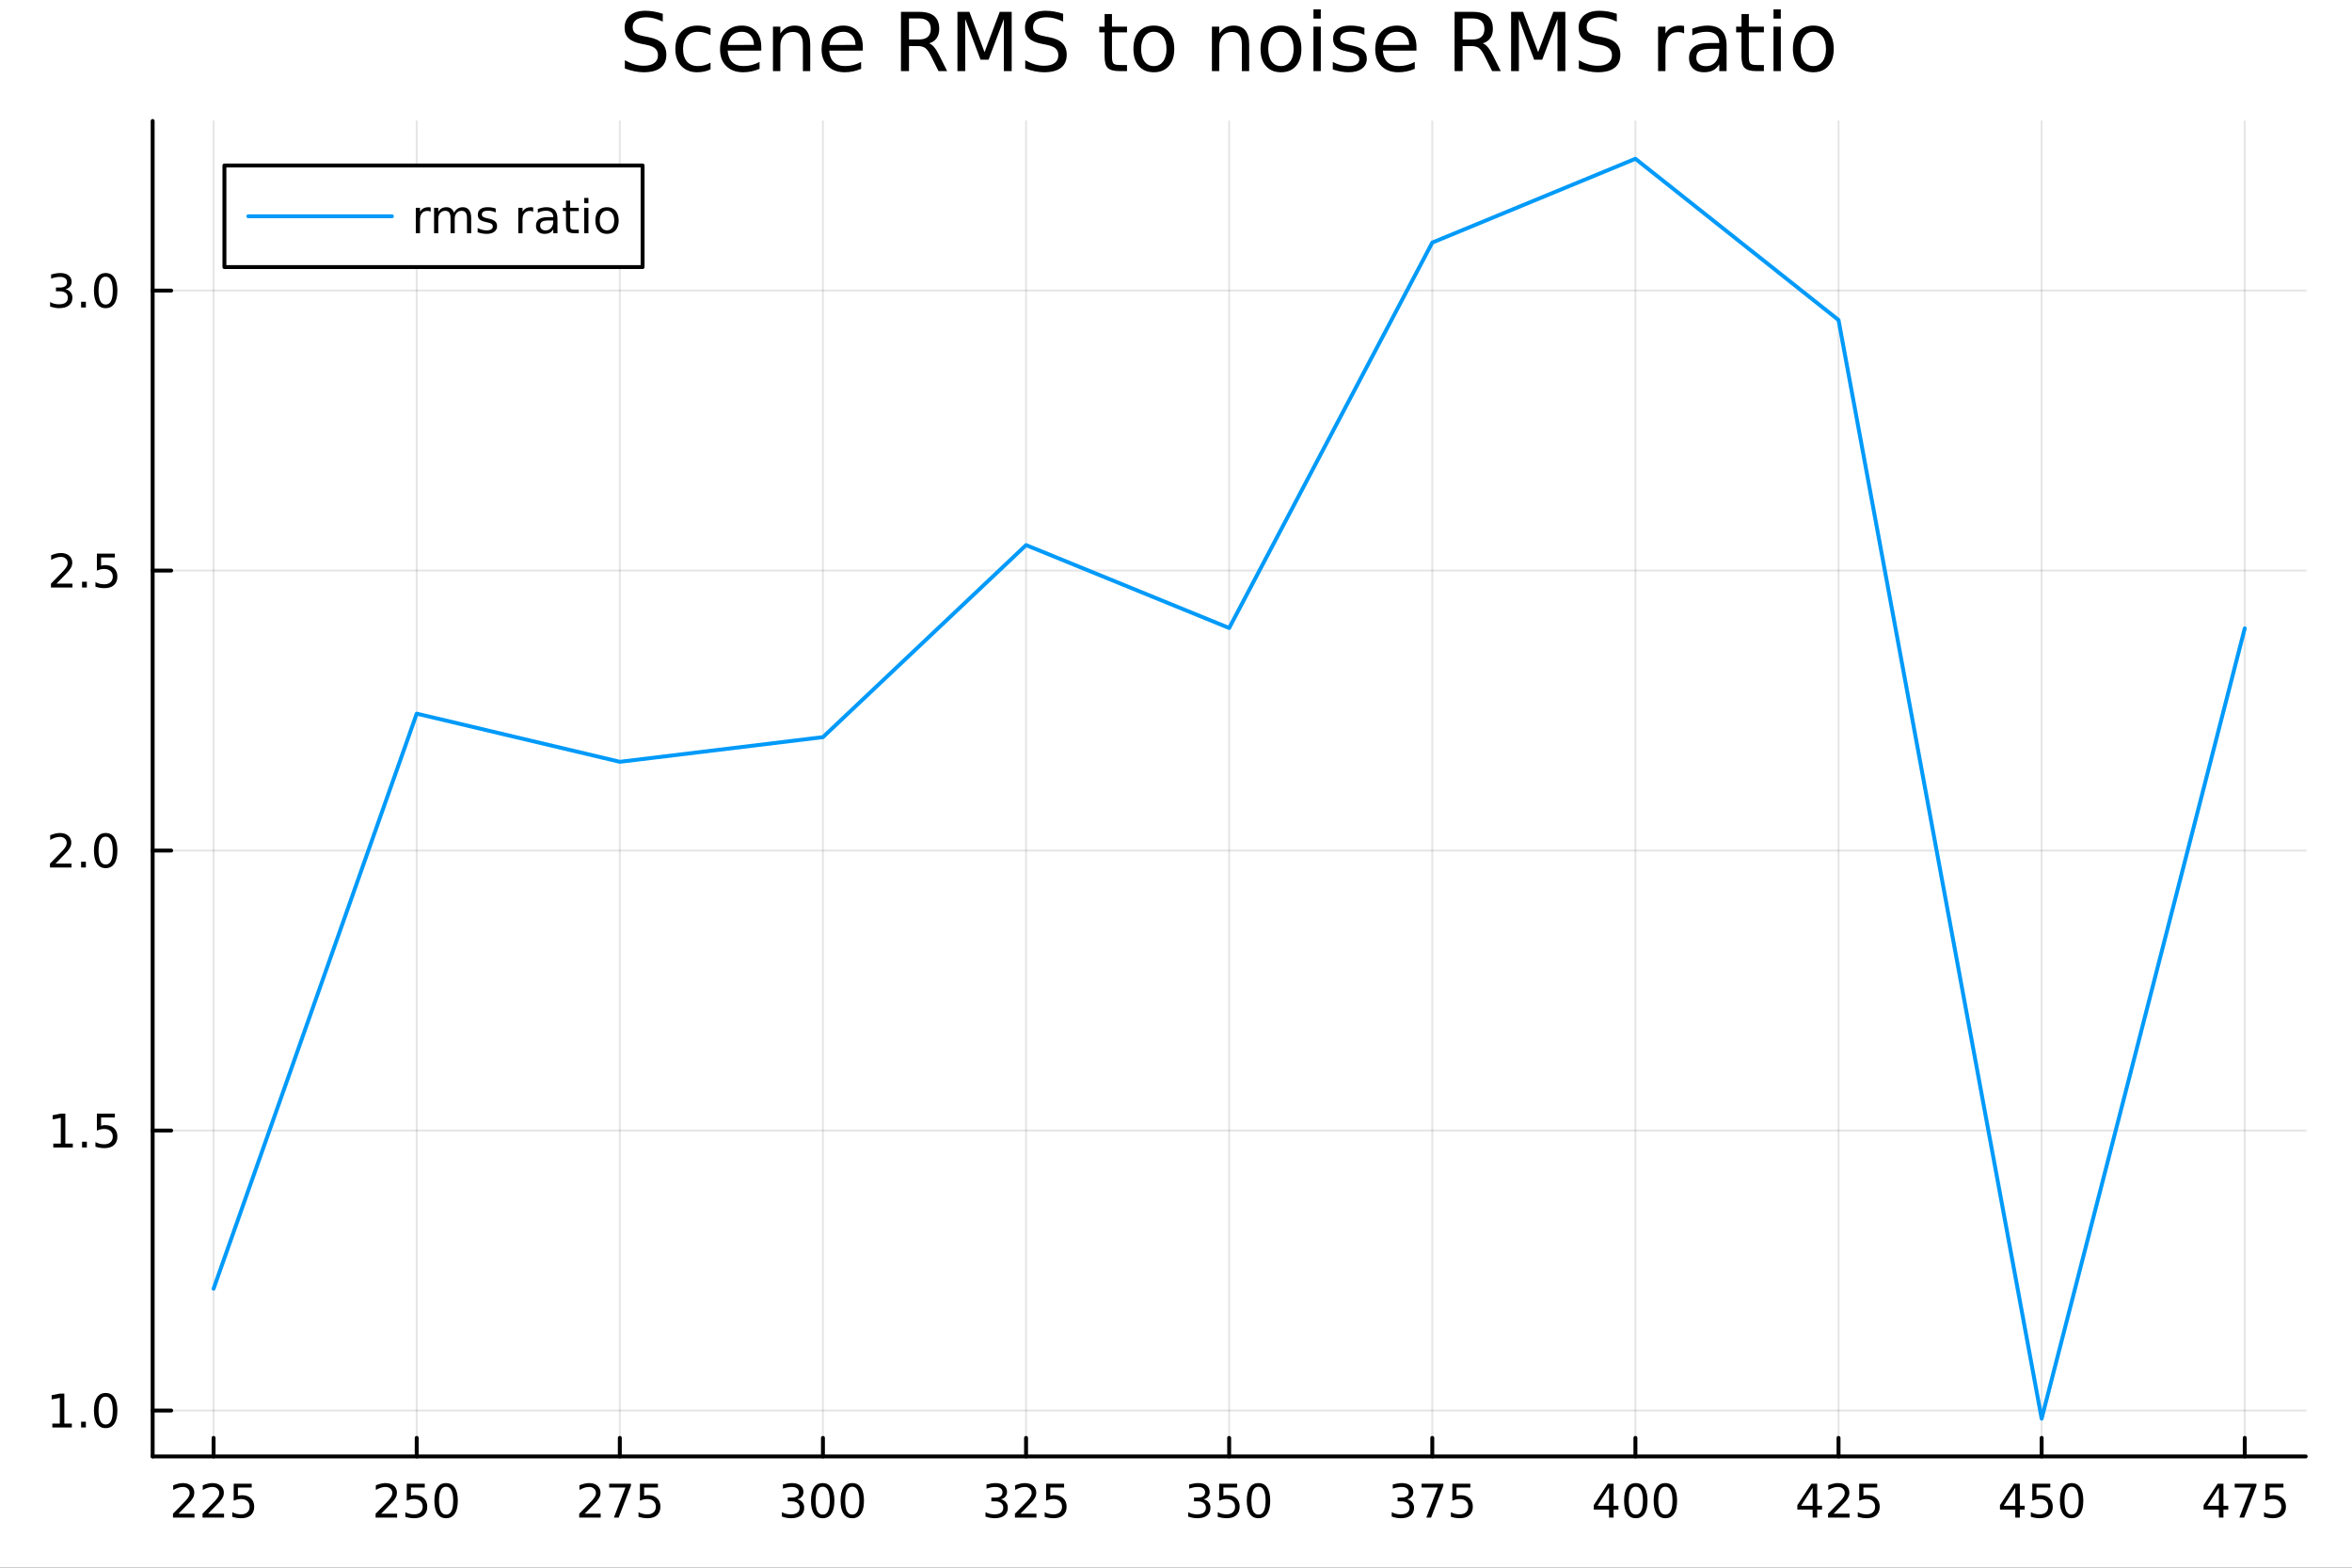 <?xml version="1.0" encoding="utf-8"?>
<svg xmlns="http://www.w3.org/2000/svg" xmlns:xlink="http://www.w3.org/1999/xlink" width="600" height="400" viewBox="0 0 2400 1600">
<rect x="0" y="0" width="2400" height="1600" fill="#333333" stroke="none"/>
<defs>
  <clipPath id="clip530">
    <rect x="0" y="0" width="2400" height="1600"/>
  </clipPath>
</defs>
<path clip-path="url(#clip530)" d="M0 1600 L2400 1600 L2400 0 L0 0  Z" fill="#ffffff" fill-rule="evenodd" fill-opacity="1"/>
<defs>
  <clipPath id="clip531">
    <rect x="480" y="0" width="1681" height="1600"/>
  </clipPath>
</defs>
<path clip-path="url(#clip530)" d="M155.765 1486.45 L2352.76 1486.45 L2352.76 123.472 L155.765 123.472  Z" fill="#ffffff" fill-rule="evenodd" fill-opacity="1"/>
<defs>
  <clipPath id="clip532">
    <rect x="155" y="123" width="2198" height="1364"/>
  </clipPath>
</defs>
<polyline clip-path="url(#clip532)" style="stroke:#000000; stroke-linecap:round; stroke-linejoin:round; stroke-width:2; stroke-opacity:0.1; fill:none" points="217.944,1486.45 217.944,123.472 "/>
<polyline clip-path="url(#clip532)" style="stroke:#000000; stroke-linecap:round; stroke-linejoin:round; stroke-width:2; stroke-opacity:0.1; fill:none" points="425.207,1486.45 425.207,123.472 "/>
<polyline clip-path="url(#clip532)" style="stroke:#000000; stroke-linecap:round; stroke-linejoin:round; stroke-width:2; stroke-opacity:0.1; fill:none" points="632.47,1486.45 632.47,123.472 "/>
<polyline clip-path="url(#clip532)" style="stroke:#000000; stroke-linecap:round; stroke-linejoin:round; stroke-width:2; stroke-opacity:0.1; fill:none" points="839.734,1486.45 839.734,123.472 "/>
<polyline clip-path="url(#clip532)" style="stroke:#000000; stroke-linecap:round; stroke-linejoin:round; stroke-width:2; stroke-opacity:0.1; fill:none" points="1047,1486.45 1047,123.472 "/>
<polyline clip-path="url(#clip532)" style="stroke:#000000; stroke-linecap:round; stroke-linejoin:round; stroke-width:2; stroke-opacity:0.1; fill:none" points="1254.26,1486.45 1254.26,123.472 "/>
<polyline clip-path="url(#clip532)" style="stroke:#000000; stroke-linecap:round; stroke-linejoin:round; stroke-width:2; stroke-opacity:0.1; fill:none" points="1461.52,1486.45 1461.52,123.472 "/>
<polyline clip-path="url(#clip532)" style="stroke:#000000; stroke-linecap:round; stroke-linejoin:round; stroke-width:2; stroke-opacity:0.1; fill:none" points="1668.79,1486.45 1668.79,123.472 "/>
<polyline clip-path="url(#clip532)" style="stroke:#000000; stroke-linecap:round; stroke-linejoin:round; stroke-width:2; stroke-opacity:0.1; fill:none" points="1876.05,1486.45 1876.05,123.472 "/>
<polyline clip-path="url(#clip532)" style="stroke:#000000; stroke-linecap:round; stroke-linejoin:round; stroke-width:2; stroke-opacity:0.1; fill:none" points="2083.31,1486.45 2083.31,123.472 "/>
<polyline clip-path="url(#clip532)" style="stroke:#000000; stroke-linecap:round; stroke-linejoin:round; stroke-width:2; stroke-opacity:0.1; fill:none" points="2290.58,1486.45 2290.58,123.472 "/>
<polyline clip-path="url(#clip530)" style="stroke:#000000; stroke-linecap:round; stroke-linejoin:round; stroke-width:4; stroke-opacity:1; fill:none" points="155.765,1486.45 2352.76,1486.45 "/>
<polyline clip-path="url(#clip530)" style="stroke:#000000; stroke-linecap:round; stroke-linejoin:round; stroke-width:4; stroke-opacity:1; fill:none" points="217.944,1486.45 217.944,1467.55 "/>
<polyline clip-path="url(#clip530)" style="stroke:#000000; stroke-linecap:round; stroke-linejoin:round; stroke-width:4; stroke-opacity:1; fill:none" points="425.207,1486.45 425.207,1467.55 "/>
<polyline clip-path="url(#clip530)" style="stroke:#000000; stroke-linecap:round; stroke-linejoin:round; stroke-width:4; stroke-opacity:1; fill:none" points="632.47,1486.45 632.47,1467.55 "/>
<polyline clip-path="url(#clip530)" style="stroke:#000000; stroke-linecap:round; stroke-linejoin:round; stroke-width:4; stroke-opacity:1; fill:none" points="839.734,1486.45 839.734,1467.55 "/>
<polyline clip-path="url(#clip530)" style="stroke:#000000; stroke-linecap:round; stroke-linejoin:round; stroke-width:4; stroke-opacity:1; fill:none" points="1047,1486.45 1047,1467.55 "/>
<polyline clip-path="url(#clip530)" style="stroke:#000000; stroke-linecap:round; stroke-linejoin:round; stroke-width:4; stroke-opacity:1; fill:none" points="1254.26,1486.45 1254.26,1467.55 "/>
<polyline clip-path="url(#clip530)" style="stroke:#000000; stroke-linecap:round; stroke-linejoin:round; stroke-width:4; stroke-opacity:1; fill:none" points="1461.52,1486.45 1461.52,1467.55 "/>
<polyline clip-path="url(#clip530)" style="stroke:#000000; stroke-linecap:round; stroke-linejoin:round; stroke-width:4; stroke-opacity:1; fill:none" points="1668.79,1486.45 1668.79,1467.55 "/>
<polyline clip-path="url(#clip530)" style="stroke:#000000; stroke-linecap:round; stroke-linejoin:round; stroke-width:4; stroke-opacity:1; fill:none" points="1876.05,1486.45 1876.05,1467.55 "/>
<polyline clip-path="url(#clip530)" style="stroke:#000000; stroke-linecap:round; stroke-linejoin:round; stroke-width:4; stroke-opacity:1; fill:none" points="2083.31,1486.45 2083.31,1467.55 "/>
<polyline clip-path="url(#clip530)" style="stroke:#000000; stroke-linecap:round; stroke-linejoin:round; stroke-width:4; stroke-opacity:1; fill:none" points="2290.58,1486.45 2290.58,1467.55 "/>
<path clip-path="url(#clip530)" d="M182.134 1544.91 L198.453 1544.91 L198.453 1548.85 L176.509 1548.85 L176.509 1544.91 Q179.171 1542.16 183.754 1537.53 Q188.361 1532.88 189.541 1531.53 Q191.787 1529.01 192.666 1527.27 Q193.569 1525.51 193.569 1523.82 Q193.569 1521.07 191.625 1519.33 Q189.703 1517.6 186.601 1517.6 Q184.402 1517.6 181.949 1518.36 Q179.518 1519.13 176.74 1520.68 L176.74 1515.95 Q179.564 1514.82 182.018 1514.24 Q184.472 1513.66 186.509 1513.66 Q191.879 1513.66 195.074 1516.35 Q198.268 1519.03 198.268 1523.52 Q198.268 1525.65 197.458 1527.57 Q196.671 1529.47 194.564 1532.07 Q193.986 1532.74 190.884 1535.95 Q187.782 1539.15 182.134 1544.91 Z" fill="#000000" fill-rule="nonzero" fill-opacity="1" /><path clip-path="url(#clip530)" d="M212.296 1544.91 L228.615 1544.91 L228.615 1548.85 L206.671 1548.85 L206.671 1544.91 Q209.333 1542.16 213.916 1537.53 Q218.523 1532.88 219.703 1531.53 Q221.949 1529.01 222.828 1527.27 Q223.731 1525.51 223.731 1523.82 Q223.731 1521.07 221.786 1519.33 Q219.865 1517.6 216.763 1517.6 Q214.564 1517.6 212.111 1518.36 Q209.68 1519.13 206.902 1520.68 L206.902 1515.95 Q209.726 1514.82 212.18 1514.24 Q214.634 1513.66 216.671 1513.66 Q222.041 1513.66 225.236 1516.35 Q228.43 1519.03 228.43 1523.52 Q228.43 1525.65 227.62 1527.57 Q226.833 1529.47 224.726 1532.07 Q224.148 1532.74 221.046 1535.95 Q217.944 1539.15 212.296 1544.91 Z" fill="#000000" fill-rule="nonzero" fill-opacity="1" /><path clip-path="url(#clip530)" d="M238.476 1514.29 L256.833 1514.29 L256.833 1518.22 L242.759 1518.22 L242.759 1526.7 Q243.777 1526.35 244.796 1526.19 Q245.814 1526 246.833 1526 Q252.62 1526 255.999 1529.17 Q259.379 1532.34 259.379 1537.76 Q259.379 1543.34 255.907 1546.44 Q252.434 1549.52 246.115 1549.52 Q243.939 1549.52 241.671 1549.15 Q239.425 1548.78 237.018 1548.04 L237.018 1543.34 Q239.101 1544.47 241.323 1545.03 Q243.546 1545.58 246.022 1545.58 Q250.027 1545.58 252.365 1543.48 Q254.703 1541.37 254.703 1537.76 Q254.703 1534.15 252.365 1532.04 Q250.027 1529.94 246.022 1529.94 Q244.147 1529.94 242.272 1530.35 Q240.421 1530.77 238.476 1531.65 L238.476 1514.29 Z" fill="#000000" fill-rule="nonzero" fill-opacity="1" /><path clip-path="url(#clip530)" d="M388.9 1544.91 L405.219 1544.91 L405.219 1548.85 L383.275 1548.85 L383.275 1544.91 Q385.937 1542.16 390.52 1537.53 Q395.126 1532.88 396.307 1531.53 Q398.552 1529.01 399.432 1527.27 Q400.335 1525.51 400.335 1523.82 Q400.335 1521.07 398.39 1519.33 Q396.469 1517.6 393.367 1517.6 Q391.168 1517.6 388.714 1518.36 Q386.284 1519.13 383.506 1520.68 L383.506 1515.95 Q386.33 1514.82 388.784 1514.24 Q391.237 1513.66 393.274 1513.66 Q398.645 1513.66 401.839 1516.35 Q405.034 1519.03 405.034 1523.52 Q405.034 1525.65 404.224 1527.57 Q403.436 1529.47 401.33 1532.07 Q400.751 1532.74 397.649 1535.95 Q394.548 1539.15 388.9 1544.91 Z" fill="#000000" fill-rule="nonzero" fill-opacity="1" /><path clip-path="url(#clip530)" d="M415.08 1514.29 L433.436 1514.29 L433.436 1518.22 L419.362 1518.22 L419.362 1526.7 Q420.381 1526.35 421.399 1526.19 Q422.418 1526 423.436 1526 Q429.223 1526 432.603 1529.17 Q435.983 1532.34 435.983 1537.76 Q435.983 1543.34 432.51 1546.44 Q429.038 1549.52 422.719 1549.52 Q420.543 1549.52 418.274 1549.15 Q416.029 1548.78 413.622 1548.04 L413.622 1543.34 Q415.705 1544.47 417.927 1545.03 Q420.149 1545.58 422.626 1545.58 Q426.631 1545.58 428.969 1543.48 Q431.307 1541.37 431.307 1537.76 Q431.307 1534.15 428.969 1532.04 Q426.631 1529.94 422.626 1529.94 Q420.751 1529.94 418.876 1530.35 Q417.024 1530.77 415.08 1531.65 L415.08 1514.29 Z" fill="#000000" fill-rule="nonzero" fill-opacity="1" /><path clip-path="url(#clip530)" d="M455.195 1517.37 Q451.584 1517.37 449.756 1520.93 Q447.95 1524.47 447.95 1531.6 Q447.95 1538.71 449.756 1542.27 Q451.584 1545.82 455.195 1545.82 Q458.83 1545.82 460.635 1542.27 Q462.464 1538.71 462.464 1531.6 Q462.464 1524.47 460.635 1520.93 Q458.83 1517.37 455.195 1517.37 M455.195 1513.66 Q461.006 1513.66 464.061 1518.27 Q467.14 1522.85 467.14 1531.6 Q467.14 1540.33 464.061 1544.94 Q461.006 1549.52 455.195 1549.52 Q449.385 1549.52 446.307 1544.94 Q443.251 1540.33 443.251 1531.6 Q443.251 1522.85 446.307 1518.27 Q449.385 1513.66 455.195 1513.66 Z" fill="#000000" fill-rule="nonzero" fill-opacity="1" /><path clip-path="url(#clip530)" d="M596.661 1544.91 L612.98 1544.91 L612.98 1548.85 L591.036 1548.85 L591.036 1544.91 Q593.698 1542.16 598.281 1537.53 Q602.887 1532.88 604.068 1531.53 Q606.313 1529.01 607.193 1527.27 Q608.096 1525.51 608.096 1523.82 Q608.096 1521.07 606.151 1519.33 Q604.23 1517.6 601.128 1517.6 Q598.929 1517.6 596.475 1518.36 Q594.045 1519.13 591.267 1520.68 L591.267 1515.95 Q594.091 1514.82 596.545 1514.24 Q598.998 1513.66 601.035 1513.66 Q606.406 1513.66 609.6 1516.35 Q612.795 1519.03 612.795 1523.52 Q612.795 1525.65 611.984 1527.57 Q611.197 1529.47 609.091 1532.07 Q608.512 1532.74 605.41 1535.95 Q602.309 1539.15 596.661 1544.91 Z" fill="#000000" fill-rule="nonzero" fill-opacity="1" /><path clip-path="url(#clip530)" d="M621.614 1514.29 L643.836 1514.29 L643.836 1516.28 L631.29 1548.85 L626.406 1548.85 L638.211 1518.22 L621.614 1518.22 L621.614 1514.29 Z" fill="#000000" fill-rule="nonzero" fill-opacity="1" /><path clip-path="url(#clip530)" d="M653.003 1514.29 L671.359 1514.29 L671.359 1518.22 L657.285 1518.22 L657.285 1526.7 Q658.304 1526.35 659.322 1526.19 Q660.341 1526 661.359 1526 Q667.146 1526 670.526 1529.17 Q673.905 1532.34 673.905 1537.76 Q673.905 1543.34 670.433 1546.44 Q666.961 1549.52 660.642 1549.52 Q658.466 1549.52 656.197 1549.15 Q653.952 1548.78 651.544 1548.04 L651.544 1543.34 Q653.628 1544.47 655.85 1545.03 Q658.072 1545.58 660.549 1545.58 Q664.554 1545.58 666.892 1543.48 Q669.23 1541.37 669.23 1537.76 Q669.23 1534.15 666.892 1532.04 Q664.554 1529.94 660.549 1529.94 Q658.674 1529.94 656.799 1530.35 Q654.947 1530.77 653.003 1531.65 L653.003 1514.29 Z" fill="#000000" fill-rule="nonzero" fill-opacity="1" /><path clip-path="url(#clip530)" d="M813.496 1530.21 Q816.852 1530.93 818.727 1533.2 Q820.625 1535.47 820.625 1538.8 Q820.625 1543.92 817.107 1546.72 Q813.588 1549.52 807.107 1549.52 Q804.931 1549.52 802.616 1549.08 Q800.324 1548.66 797.871 1547.81 L797.871 1543.29 Q799.815 1544.43 802.13 1545.01 Q804.445 1545.58 806.968 1545.58 Q811.366 1545.58 813.658 1543.85 Q815.972 1542.11 815.972 1538.8 Q815.972 1535.75 813.82 1534.03 Q811.69 1532.3 807.871 1532.3 L803.843 1532.3 L803.843 1528.45 L808.056 1528.45 Q811.505 1528.45 813.333 1527.09 Q815.162 1525.7 815.162 1523.11 Q815.162 1520.45 813.264 1519.03 Q811.389 1517.6 807.871 1517.6 Q805.949 1517.6 803.75 1518.01 Q801.551 1518.43 798.912 1519.31 L798.912 1515.14 Q801.574 1514.4 803.889 1514.03 Q806.227 1513.66 808.287 1513.66 Q813.611 1513.66 816.713 1516.09 Q819.815 1518.5 819.815 1522.62 Q819.815 1525.49 818.171 1527.48 Q816.528 1529.45 813.496 1530.21 Z" fill="#000000" fill-rule="nonzero" fill-opacity="1" /><path clip-path="url(#clip530)" d="M839.491 1517.37 Q835.88 1517.37 834.051 1520.93 Q832.245 1524.47 832.245 1531.6 Q832.245 1538.71 834.051 1542.27 Q835.88 1545.82 839.491 1545.82 Q843.125 1545.82 844.931 1542.27 Q846.759 1538.71 846.759 1531.6 Q846.759 1524.47 844.931 1520.93 Q843.125 1517.37 839.491 1517.37 M839.491 1513.66 Q845.301 1513.66 848.356 1518.27 Q851.435 1522.85 851.435 1531.6 Q851.435 1540.33 848.356 1544.94 Q845.301 1549.52 839.491 1549.52 Q833.681 1549.52 830.602 1544.94 Q827.546 1540.33 827.546 1531.6 Q827.546 1522.85 830.602 1518.27 Q833.681 1513.66 839.491 1513.66 Z" fill="#000000" fill-rule="nonzero" fill-opacity="1" /><path clip-path="url(#clip530)" d="M869.653 1517.37 Q866.042 1517.37 864.213 1520.93 Q862.407 1524.47 862.407 1531.6 Q862.407 1538.71 864.213 1542.27 Q866.042 1545.82 869.653 1545.82 Q873.287 1545.82 875.092 1542.27 Q876.921 1538.71 876.921 1531.6 Q876.921 1524.47 875.092 1520.93 Q873.287 1517.37 869.653 1517.37 M869.653 1513.66 Q875.463 1513.66 878.518 1518.27 Q881.597 1522.85 881.597 1531.6 Q881.597 1540.33 878.518 1544.94 Q875.463 1549.52 869.653 1549.52 Q863.842 1549.52 860.764 1544.94 Q857.708 1540.33 857.708 1531.6 Q857.708 1522.85 860.764 1518.27 Q863.842 1513.66 869.653 1513.66 Z" fill="#000000" fill-rule="nonzero" fill-opacity="1" /><path clip-path="url(#clip530)" d="M1021.26 1530.21 Q1024.61 1530.93 1026.49 1533.2 Q1028.39 1535.47 1028.39 1538.8 Q1028.39 1543.92 1024.87 1546.72 Q1021.35 1549.52 1014.87 1549.52 Q1012.69 1549.52 1010.38 1549.08 Q1008.09 1548.66 1005.63 1547.81 L1005.63 1543.29 Q1007.58 1544.43 1009.89 1545.01 Q1012.21 1545.58 1014.73 1545.58 Q1019.13 1545.58 1021.42 1543.85 Q1023.73 1542.11 1023.73 1538.8 Q1023.73 1535.75 1021.58 1534.03 Q1019.45 1532.3 1015.63 1532.3 L1011.6 1532.3 L1011.6 1528.45 L1015.82 1528.45 Q1019.27 1528.45 1021.09 1527.09 Q1022.92 1525.7 1022.92 1523.11 Q1022.92 1520.45 1021.03 1519.03 Q1019.15 1517.6 1015.63 1517.6 Q1013.71 1517.6 1011.51 1518.01 Q1009.31 1518.43 1006.67 1519.31 L1006.67 1515.14 Q1009.34 1514.4 1011.65 1514.03 Q1013.99 1513.66 1016.05 1513.66 Q1021.37 1513.66 1024.47 1516.09 Q1027.58 1518.5 1027.58 1522.62 Q1027.58 1525.49 1025.93 1527.48 Q1024.29 1529.45 1021.26 1530.21 Z" fill="#000000" fill-rule="nonzero" fill-opacity="1" /><path clip-path="url(#clip530)" d="M1041.28 1544.91 L1057.6 1544.91 L1057.6 1548.85 L1035.65 1548.85 L1035.65 1544.91 Q1038.32 1542.16 1042.9 1537.53 Q1047.51 1532.88 1048.69 1531.53 Q1050.93 1529.01 1051.81 1527.27 Q1052.71 1525.51 1052.71 1523.82 Q1052.71 1521.07 1050.77 1519.33 Q1048.85 1517.6 1045.75 1517.6 Q1043.55 1517.6 1041.09 1518.36 Q1038.66 1519.13 1035.89 1520.68 L1035.89 1515.95 Q1038.71 1514.82 1041.16 1514.24 Q1043.62 1513.66 1045.65 1513.66 Q1051.02 1513.66 1054.22 1516.35 Q1057.41 1519.03 1057.41 1523.52 Q1057.41 1525.65 1056.6 1527.57 Q1055.82 1529.47 1053.71 1532.07 Q1053.13 1532.74 1050.03 1535.95 Q1046.93 1539.15 1041.28 1544.91 Z" fill="#000000" fill-rule="nonzero" fill-opacity="1" /><path clip-path="url(#clip530)" d="M1067.46 1514.29 L1085.82 1514.29 L1085.82 1518.22 L1071.74 1518.22 L1071.74 1526.7 Q1072.76 1526.35 1073.78 1526.19 Q1074.8 1526 1075.82 1526 Q1081.6 1526 1084.98 1529.17 Q1088.36 1532.34 1088.36 1537.76 Q1088.36 1543.34 1084.89 1546.44 Q1081.42 1549.52 1075.1 1549.52 Q1072.92 1549.52 1070.65 1549.15 Q1068.41 1548.78 1066 1548.04 L1066 1543.34 Q1068.08 1544.47 1070.31 1545.03 Q1072.53 1545.58 1075.01 1545.58 Q1079.01 1545.58 1081.35 1543.48 Q1083.69 1541.37 1083.69 1537.76 Q1083.69 1534.15 1081.35 1532.04 Q1079.01 1529.94 1075.01 1529.94 Q1073.13 1529.94 1071.26 1530.35 Q1069.4 1530.77 1067.46 1531.65 L1067.46 1514.29 Z" fill="#000000" fill-rule="nonzero" fill-opacity="1" /><path clip-path="url(#clip530)" d="M1228.02 1530.21 Q1231.38 1530.93 1233.25 1533.2 Q1235.15 1535.47 1235.15 1538.8 Q1235.15 1543.92 1231.63 1546.72 Q1228.11 1549.52 1221.63 1549.52 Q1219.46 1549.52 1217.14 1549.08 Q1214.85 1548.66 1212.4 1547.81 L1212.4 1543.29 Q1214.34 1544.43 1216.66 1545.01 Q1218.97 1545.58 1221.49 1545.58 Q1225.89 1545.58 1228.18 1543.85 Q1230.5 1542.11 1230.5 1538.8 Q1230.5 1535.75 1228.35 1534.03 Q1226.22 1532.3 1222.4 1532.3 L1218.37 1532.3 L1218.37 1528.45 L1222.58 1528.45 Q1226.03 1528.45 1227.86 1527.09 Q1229.69 1525.7 1229.69 1523.11 Q1229.69 1520.45 1227.79 1519.03 Q1225.92 1517.6 1222.4 1517.6 Q1220.48 1517.6 1218.28 1518.01 Q1216.08 1518.43 1213.44 1519.31 L1213.44 1515.14 Q1216.1 1514.4 1218.42 1514.03 Q1220.75 1513.66 1222.81 1513.66 Q1228.14 1513.66 1231.24 1516.09 Q1234.34 1518.5 1234.34 1522.62 Q1234.34 1525.49 1232.7 1527.48 Q1231.05 1529.45 1228.02 1530.21 Z" fill="#000000" fill-rule="nonzero" fill-opacity="1" /><path clip-path="url(#clip530)" d="M1244.06 1514.29 L1262.42 1514.29 L1262.42 1518.22 L1248.35 1518.22 L1248.35 1526.7 Q1249.36 1526.35 1250.38 1526.19 Q1251.4 1526 1252.42 1526 Q1258.21 1526 1261.59 1529.17 Q1264.97 1532.34 1264.97 1537.76 Q1264.97 1543.34 1261.49 1546.44 Q1258.02 1549.52 1251.7 1549.52 Q1249.53 1549.52 1247.26 1549.15 Q1245.01 1548.78 1242.61 1548.04 L1242.61 1543.34 Q1244.69 1544.47 1246.91 1545.03 Q1249.13 1545.58 1251.61 1545.58 Q1255.61 1545.58 1257.95 1543.48 Q1260.29 1541.37 1260.29 1537.76 Q1260.29 1534.15 1257.95 1532.04 Q1255.61 1529.94 1251.61 1529.94 Q1249.73 1529.94 1247.86 1530.35 Q1246.01 1530.77 1244.06 1531.65 L1244.06 1514.29 Z" fill="#000000" fill-rule="nonzero" fill-opacity="1" /><path clip-path="url(#clip530)" d="M1284.18 1517.37 Q1280.57 1517.37 1278.74 1520.93 Q1276.93 1524.47 1276.93 1531.6 Q1276.93 1538.71 1278.74 1542.27 Q1280.57 1545.82 1284.18 1545.82 Q1287.81 1545.82 1289.62 1542.27 Q1291.45 1538.71 1291.45 1531.6 Q1291.45 1524.47 1289.62 1520.93 Q1287.81 1517.37 1284.18 1517.37 M1284.18 1513.66 Q1289.99 1513.66 1293.04 1518.27 Q1296.12 1522.85 1296.12 1531.6 Q1296.12 1540.33 1293.04 1544.94 Q1289.99 1549.52 1284.18 1549.52 Q1278.37 1549.52 1275.29 1544.94 Q1272.23 1540.33 1272.23 1531.6 Q1272.23 1522.85 1275.29 1518.27 Q1278.37 1513.66 1284.18 1513.66 Z" fill="#000000" fill-rule="nonzero" fill-opacity="1" /><path clip-path="url(#clip530)" d="M1435.78 1530.21 Q1439.14 1530.93 1441.01 1533.2 Q1442.91 1535.47 1442.91 1538.8 Q1442.91 1543.92 1439.39 1546.72 Q1435.88 1549.52 1429.39 1549.52 Q1427.22 1549.52 1424.9 1549.08 Q1422.61 1548.66 1420.16 1547.81 L1420.16 1543.29 Q1422.1 1544.43 1424.42 1545.01 Q1426.73 1545.58 1429.26 1545.58 Q1433.65 1545.58 1435.95 1543.85 Q1438.26 1542.11 1438.26 1538.8 Q1438.26 1535.75 1436.11 1534.03 Q1433.98 1532.3 1430.16 1532.3 L1426.13 1532.3 L1426.13 1528.45 L1430.34 1528.45 Q1433.79 1528.45 1435.62 1527.09 Q1437.45 1525.7 1437.45 1523.11 Q1437.45 1520.45 1435.55 1519.03 Q1433.68 1517.6 1430.16 1517.6 Q1428.24 1517.6 1426.04 1518.01 Q1423.84 1518.43 1421.2 1519.31 L1421.2 1515.14 Q1423.86 1514.4 1426.18 1514.03 Q1428.51 1513.66 1430.57 1513.66 Q1435.9 1513.66 1439 1516.09 Q1442.1 1518.5 1442.1 1522.62 Q1442.1 1525.49 1440.46 1527.48 Q1438.82 1529.45 1435.78 1530.21 Z" fill="#000000" fill-rule="nonzero" fill-opacity="1" /><path clip-path="url(#clip530)" d="M1450.6 1514.29 L1472.82 1514.29 L1472.82 1516.28 L1460.27 1548.85 L1455.39 1548.85 L1467.19 1518.22 L1450.6 1518.22 L1450.6 1514.29 Z" fill="#000000" fill-rule="nonzero" fill-opacity="1" /><path clip-path="url(#clip530)" d="M1481.99 1514.29 L1500.34 1514.29 L1500.34 1518.22 L1486.27 1518.22 L1486.27 1526.7 Q1487.29 1526.35 1488.31 1526.19 Q1489.32 1526 1490.34 1526 Q1496.13 1526 1499.51 1529.17 Q1502.89 1532.34 1502.89 1537.76 Q1502.89 1543.34 1499.42 1546.44 Q1495.94 1549.52 1489.63 1549.52 Q1487.45 1549.52 1485.18 1549.15 Q1482.94 1548.78 1480.53 1548.04 L1480.53 1543.34 Q1482.61 1544.47 1484.83 1545.03 Q1487.06 1545.58 1489.53 1545.58 Q1493.54 1545.58 1495.88 1543.48 Q1498.21 1541.37 1498.21 1537.76 Q1498.21 1534.15 1495.88 1532.04 Q1493.54 1529.94 1489.53 1529.94 Q1487.66 1529.94 1485.78 1530.35 Q1483.93 1530.77 1481.99 1531.65 L1481.99 1514.29 Z" fill="#000000" fill-rule="nonzero" fill-opacity="1" /><path clip-path="url(#clip530)" d="M1641.88 1518.36 L1630.07 1536.81 L1641.88 1536.81 L1641.88 1518.36 M1640.65 1514.29 L1646.53 1514.29 L1646.53 1536.81 L1651.46 1536.81 L1651.46 1540.7 L1646.53 1540.7 L1646.53 1548.85 L1641.88 1548.85 L1641.88 1540.7 L1626.28 1540.7 L1626.28 1536.19 L1640.65 1514.29 Z" fill="#000000" fill-rule="nonzero" fill-opacity="1" /><path clip-path="url(#clip530)" d="M1669.19 1517.37 Q1665.58 1517.37 1663.75 1520.93 Q1661.95 1524.47 1661.95 1531.6 Q1661.95 1538.71 1663.75 1542.27 Q1665.58 1545.82 1669.19 1545.82 Q1672.83 1545.82 1674.63 1542.27 Q1676.46 1538.71 1676.46 1531.6 Q1676.46 1524.47 1674.63 1520.93 Q1672.83 1517.37 1669.19 1517.37 M1669.19 1513.66 Q1675 1513.66 1678.06 1518.27 Q1681.14 1522.85 1681.14 1531.6 Q1681.14 1540.33 1678.06 1544.94 Q1675 1549.52 1669.19 1549.52 Q1663.38 1549.52 1660.3 1544.94 Q1657.25 1540.33 1657.25 1531.6 Q1657.25 1522.85 1660.3 1518.27 Q1663.38 1513.66 1669.19 1513.66 Z" fill="#000000" fill-rule="nonzero" fill-opacity="1" /><path clip-path="url(#clip530)" d="M1699.35 1517.37 Q1695.74 1517.37 1693.91 1520.93 Q1692.11 1524.47 1692.11 1531.6 Q1692.11 1538.71 1693.91 1542.27 Q1695.74 1545.82 1699.35 1545.82 Q1702.99 1545.82 1704.79 1542.27 Q1706.62 1538.71 1706.62 1531.6 Q1706.62 1524.47 1704.79 1520.93 Q1702.99 1517.37 1699.35 1517.37 M1699.35 1513.66 Q1705.16 1513.66 1708.22 1518.27 Q1711.3 1522.85 1711.3 1531.6 Q1711.3 1540.33 1708.22 1544.94 Q1705.16 1549.52 1699.35 1549.52 Q1693.54 1549.52 1690.47 1544.94 Q1687.41 1540.33 1687.41 1531.6 Q1687.41 1522.85 1690.47 1518.27 Q1693.54 1513.66 1699.35 1513.66 Z" fill="#000000" fill-rule="nonzero" fill-opacity="1" /><path clip-path="url(#clip530)" d="M1849.64 1518.36 L1837.83 1536.81 L1849.64 1536.81 L1849.64 1518.36 M1848.41 1514.29 L1854.29 1514.29 L1854.29 1536.81 L1859.22 1536.81 L1859.22 1540.7 L1854.29 1540.7 L1854.29 1548.85 L1849.64 1548.85 L1849.64 1540.7 L1834.04 1540.7 L1834.04 1536.19 L1848.41 1514.29 Z" fill="#000000" fill-rule="nonzero" fill-opacity="1" /><path clip-path="url(#clip530)" d="M1870.98 1544.91 L1887.3 1544.91 L1887.3 1548.85 L1865.36 1548.85 L1865.36 1544.91 Q1868.02 1542.16 1872.6 1537.53 Q1877.21 1532.88 1878.39 1531.53 Q1880.63 1529.01 1881.51 1527.27 Q1882.42 1525.51 1882.42 1523.82 Q1882.42 1521.07 1880.47 1519.33 Q1878.55 1517.6 1875.45 1517.6 Q1873.25 1517.6 1870.8 1518.36 Q1868.37 1519.13 1865.59 1520.68 L1865.59 1515.95 Q1868.41 1514.82 1870.87 1514.24 Q1873.32 1513.66 1875.36 1513.66 Q1880.73 1513.66 1883.92 1516.35 Q1887.12 1519.03 1887.12 1523.52 Q1887.12 1525.65 1886.3 1527.57 Q1885.52 1529.47 1883.41 1532.07 Q1882.83 1532.74 1879.73 1535.95 Q1876.63 1539.15 1870.98 1544.91 Z" fill="#000000" fill-rule="nonzero" fill-opacity="1" /><path clip-path="url(#clip530)" d="M1897.16 1514.29 L1915.52 1514.29 L1915.52 1518.22 L1901.44 1518.22 L1901.44 1526.7 Q1902.46 1526.35 1903.48 1526.19 Q1904.5 1526 1905.52 1526 Q1911.3 1526 1914.68 1529.17 Q1918.06 1532.34 1918.06 1537.76 Q1918.06 1543.34 1914.59 1546.44 Q1911.12 1549.52 1904.8 1549.52 Q1902.62 1549.52 1900.36 1549.15 Q1898.11 1548.78 1895.7 1548.04 L1895.7 1543.34 Q1897.79 1544.47 1900.01 1545.03 Q1902.23 1545.58 1904.71 1545.58 Q1908.71 1545.58 1911.05 1543.48 Q1913.39 1541.37 1913.39 1537.76 Q1913.39 1534.15 1911.05 1532.04 Q1908.71 1529.94 1904.71 1529.94 Q1902.83 1529.94 1900.96 1530.35 Q1899.11 1530.77 1897.16 1531.65 L1897.16 1514.29 Z" fill="#000000" fill-rule="nonzero" fill-opacity="1" /><path clip-path="url(#clip530)" d="M2056.4 1518.36 L2044.6 1536.81 L2056.4 1536.81 L2056.4 1518.36 M2055.18 1514.29 L2061.06 1514.29 L2061.06 1536.81 L2065.99 1536.81 L2065.99 1540.7 L2061.06 1540.7 L2061.06 1548.85 L2056.4 1548.85 L2056.4 1540.7 L2040.8 1540.7 L2040.8 1536.19 L2055.18 1514.29 Z" fill="#000000" fill-rule="nonzero" fill-opacity="1" /><path clip-path="url(#clip530)" d="M2073.77 1514.29 L2092.12 1514.29 L2092.12 1518.22 L2078.05 1518.22 L2078.05 1526.7 Q2079.07 1526.35 2080.08 1526.19 Q2081.1 1526 2082.12 1526 Q2087.91 1526 2091.29 1529.17 Q2094.67 1532.34 2094.67 1537.76 Q2094.67 1543.34 2091.2 1546.44 Q2087.72 1549.52 2081.4 1549.52 Q2079.23 1549.52 2076.96 1549.15 Q2074.71 1548.78 2072.31 1548.04 L2072.31 1543.34 Q2074.39 1544.47 2076.61 1545.03 Q2078.83 1545.58 2081.31 1545.58 Q2085.32 1545.58 2087.65 1543.48 Q2089.99 1541.37 2089.99 1537.76 Q2089.99 1534.15 2087.65 1532.04 Q2085.32 1529.94 2081.31 1529.94 Q2079.44 1529.94 2077.56 1530.35 Q2075.71 1530.77 2073.77 1531.65 L2073.77 1514.29 Z" fill="#000000" fill-rule="nonzero" fill-opacity="1" /><path clip-path="url(#clip530)" d="M2113.88 1517.37 Q2110.27 1517.37 2108.44 1520.93 Q2106.64 1524.47 2106.64 1531.6 Q2106.64 1538.71 2108.44 1542.27 Q2110.27 1545.82 2113.88 1545.82 Q2117.51 1545.82 2119.32 1542.27 Q2121.15 1538.71 2121.15 1531.6 Q2121.15 1524.47 2119.32 1520.93 Q2117.51 1517.37 2113.88 1517.37 M2113.88 1513.66 Q2119.69 1513.66 2122.75 1518.27 Q2125.82 1522.85 2125.82 1531.6 Q2125.82 1540.33 2122.75 1544.94 Q2119.69 1549.52 2113.88 1549.52 Q2108.07 1549.52 2104.99 1544.94 Q2101.94 1540.33 2101.94 1531.6 Q2101.94 1522.85 2104.99 1518.27 Q2108.07 1513.66 2113.88 1513.66 Z" fill="#000000" fill-rule="nonzero" fill-opacity="1" /><path clip-path="url(#clip530)" d="M2264.17 1518.36 L2252.36 1536.81 L2264.17 1536.81 L2264.17 1518.36 M2262.94 1514.29 L2268.82 1514.29 L2268.82 1536.81 L2273.75 1536.81 L2273.75 1540.7 L2268.82 1540.7 L2268.82 1548.85 L2264.17 1548.85 L2264.17 1540.7 L2248.56 1540.7 L2248.56 1536.19 L2262.94 1514.29 Z" fill="#000000" fill-rule="nonzero" fill-opacity="1" /><path clip-path="url(#clip530)" d="M2280.3 1514.29 L2302.52 1514.29 L2302.52 1516.28 L2289.98 1548.85 L2285.09 1548.85 L2296.9 1518.22 L2280.3 1518.22 L2280.3 1514.29 Z" fill="#000000" fill-rule="nonzero" fill-opacity="1" /><path clip-path="url(#clip530)" d="M2311.69 1514.29 L2330.04 1514.29 L2330.04 1518.22 L2315.97 1518.22 L2315.97 1526.7 Q2316.99 1526.35 2318.01 1526.19 Q2319.03 1526 2320.04 1526 Q2325.83 1526 2329.21 1529.17 Q2332.59 1532.34 2332.59 1537.76 Q2332.59 1543.34 2329.12 1546.44 Q2325.65 1549.52 2319.33 1549.52 Q2317.15 1549.52 2314.88 1549.15 Q2312.64 1548.78 2310.23 1548.04 L2310.23 1543.34 Q2312.31 1544.47 2314.54 1545.03 Q2316.76 1545.58 2319.23 1545.58 Q2323.24 1545.58 2325.58 1543.48 Q2327.91 1541.37 2327.91 1537.76 Q2327.91 1534.15 2325.58 1532.04 Q2323.24 1529.94 2319.23 1529.94 Q2317.36 1529.94 2315.48 1530.35 Q2313.63 1530.77 2311.69 1531.65 L2311.69 1514.29 Z" fill="#000000" fill-rule="nonzero" fill-opacity="1" /><polyline clip-path="url(#clip532)" style="stroke:#000000; stroke-linecap:round; stroke-linejoin:round; stroke-width:2; stroke-opacity:0.1; fill:none" points="155.765,1439.61 2352.76,1439.61 "/>
<polyline clip-path="url(#clip532)" style="stroke:#000000; stroke-linecap:round; stroke-linejoin:round; stroke-width:2; stroke-opacity:0.1; fill:none" points="155.765,1153.85 2352.76,1153.85 "/>
<polyline clip-path="url(#clip532)" style="stroke:#000000; stroke-linecap:round; stroke-linejoin:round; stroke-width:2; stroke-opacity:0.1; fill:none" points="155.765,868.086 2352.76,868.086 "/>
<polyline clip-path="url(#clip532)" style="stroke:#000000; stroke-linecap:round; stroke-linejoin:round; stroke-width:2; stroke-opacity:0.1; fill:none" points="155.765,582.325 2352.76,582.325 "/>
<polyline clip-path="url(#clip532)" style="stroke:#000000; stroke-linecap:round; stroke-linejoin:round; stroke-width:2; stroke-opacity:0.1; fill:none" points="155.765,296.563 2352.76,296.563 "/>
<polyline clip-path="url(#clip530)" style="stroke:#000000; stroke-linecap:round; stroke-linejoin:round; stroke-width:4; stroke-opacity:1; fill:none" points="155.765,1486.45 155.765,123.472 "/>
<polyline clip-path="url(#clip530)" style="stroke:#000000; stroke-linecap:round; stroke-linejoin:round; stroke-width:4; stroke-opacity:1; fill:none" points="155.765,1439.61 174.663,1439.61 "/>
<polyline clip-path="url(#clip530)" style="stroke:#000000; stroke-linecap:round; stroke-linejoin:round; stroke-width:4; stroke-opacity:1; fill:none" points="155.765,1153.85 174.663,1153.85 "/>
<polyline clip-path="url(#clip530)" style="stroke:#000000; stroke-linecap:round; stroke-linejoin:round; stroke-width:4; stroke-opacity:1; fill:none" points="155.765,868.086 174.663,868.086 "/>
<polyline clip-path="url(#clip530)" style="stroke:#000000; stroke-linecap:round; stroke-linejoin:round; stroke-width:4; stroke-opacity:1; fill:none" points="155.765,582.325 174.663,582.325 "/>
<polyline clip-path="url(#clip530)" style="stroke:#000000; stroke-linecap:round; stroke-linejoin:round; stroke-width:4; stroke-opacity:1; fill:none" points="155.765,296.563 174.663,296.563 "/>
<path clip-path="url(#clip530)" d="M53.4 1452.95 L61.038 1452.95 L61.038 1426.59 L52.728 1428.26 L52.728 1424 L60.992 1422.33 L65.668 1422.33 L65.668 1452.95 L73.307 1452.95 L73.307 1456.89 L53.4 1456.89 L53.4 1452.95 Z" fill="#000000" fill-rule="nonzero" fill-opacity="1" /><path clip-path="url(#clip530)" d="M82.751 1451.01 L87.635 1451.01 L87.635 1456.89 L82.751 1456.89 L82.751 1451.01 Z" fill="#000000" fill-rule="nonzero" fill-opacity="1" /><path clip-path="url(#clip530)" d="M107.821 1425.41 Q104.209 1425.41 102.381 1428.97 Q100.575 1432.51 100.575 1439.64 Q100.575 1446.75 102.381 1450.32 Q104.209 1453.86 107.821 1453.86 Q111.455 1453.86 113.26 1450.32 Q115.089 1446.75 115.089 1439.64 Q115.089 1432.51 113.26 1428.97 Q111.455 1425.41 107.821 1425.41 M107.821 1421.7 Q113.631 1421.7 116.686 1426.31 Q119.765 1430.89 119.765 1439.64 Q119.765 1448.37 116.686 1452.98 Q113.631 1457.56 107.821 1457.56 Q102.01 1457.56 98.932 1452.98 Q95.876 1448.37 95.876 1439.64 Q95.876 1430.89 98.932 1426.31 Q102.01 1421.7 107.821 1421.7 Z" fill="#000000" fill-rule="nonzero" fill-opacity="1" /><path clip-path="url(#clip530)" d="M54.395 1167.19 L62.034 1167.19 L62.034 1140.83 L53.724 1142.49 L53.724 1138.23 L61.987 1136.57 L66.663 1136.57 L66.663 1167.19 L74.302 1167.19 L74.302 1171.13 L54.395 1171.13 L54.395 1167.19 Z" fill="#000000" fill-rule="nonzero" fill-opacity="1" /><path clip-path="url(#clip530)" d="M83.747 1165.25 L88.631 1165.25 L88.631 1171.13 L83.747 1171.13 L83.747 1165.25 Z" fill="#000000" fill-rule="nonzero" fill-opacity="1" /><path clip-path="url(#clip530)" d="M98.862 1136.57 L117.219 1136.57 L117.219 1140.5 L103.145 1140.5 L103.145 1148.98 Q104.163 1148.63 105.182 1148.47 Q106.2 1148.28 107.219 1148.28 Q113.006 1148.28 116.385 1151.45 Q119.765 1154.62 119.765 1160.04 Q119.765 1165.62 116.293 1168.72 Q112.82 1171.8 106.501 1171.8 Q104.325 1171.8 102.057 1171.43 Q99.811 1171.06 97.404 1170.32 L97.404 1165.62 Q99.487 1166.75 101.709 1167.31 Q103.932 1167.86 106.408 1167.86 Q110.413 1167.86 112.751 1165.76 Q115.089 1163.65 115.089 1160.04 Q115.089 1156.43 112.751 1154.32 Q110.413 1152.22 106.408 1152.22 Q104.534 1152.22 102.659 1152.63 Q100.807 1153.05 98.862 1153.93 L98.862 1136.57 Z" fill="#000000" fill-rule="nonzero" fill-opacity="1" /><path clip-path="url(#clip530)" d="M56.617 881.431 L72.936 881.431 L72.936 885.366 L50.992 885.366 L50.992 881.431 Q53.654 878.676 58.237 874.047 Q62.844 869.394 64.025 868.051 Q66.27 865.528 67.149 863.792 Q68.052 862.033 68.052 860.343 Q68.052 857.589 66.108 855.852 Q64.186 854.116 61.085 854.116 Q58.886 854.116 56.432 854.88 Q54.001 855.644 51.224 857.195 L51.224 852.473 Q54.048 851.339 56.501 850.76 Q58.955 850.181 60.992 850.181 Q66.362 850.181 69.557 852.866 Q72.751 855.551 72.751 860.042 Q72.751 862.172 71.941 864.093 Q71.154 865.991 69.048 868.584 Q68.469 869.255 65.367 872.473 Q62.265 875.667 56.617 881.431 Z" fill="#000000" fill-rule="nonzero" fill-opacity="1" /><path clip-path="url(#clip530)" d="M82.751 879.487 L87.635 879.487 L87.635 885.366 L82.751 885.366 L82.751 879.487 Z" fill="#000000" fill-rule="nonzero" fill-opacity="1" /><path clip-path="url(#clip530)" d="M107.821 853.885 Q104.209 853.885 102.381 857.45 Q100.575 860.991 100.575 868.121 Q100.575 875.227 102.381 878.792 Q104.209 882.334 107.821 882.334 Q111.455 882.334 113.26 878.792 Q115.089 875.227 115.089 868.121 Q115.089 860.991 113.26 857.45 Q111.455 853.885 107.821 853.885 M107.821 850.181 Q113.631 850.181 116.686 854.788 Q119.765 859.371 119.765 868.121 Q119.765 876.848 116.686 881.454 Q113.631 886.037 107.821 886.037 Q102.01 886.037 98.932 881.454 Q95.876 876.848 95.876 868.121 Q95.876 859.371 98.932 854.788 Q102.01 850.181 107.821 850.181 Z" fill="#000000" fill-rule="nonzero" fill-opacity="1" /><path clip-path="url(#clip530)" d="M57.612 595.669 L73.932 595.669 L73.932 599.605 L51.987 599.605 L51.987 595.669 Q54.65 592.915 59.233 588.285 Q63.839 583.632 65.02 582.29 Q67.265 579.767 68.145 578.031 Q69.048 576.271 69.048 574.581 Q69.048 571.827 67.103 570.091 Q65.182 568.355 62.08 568.355 Q59.881 568.355 57.427 569.119 Q54.997 569.882 52.219 571.433 L52.219 566.711 Q55.043 565.577 57.497 564.998 Q59.95 564.42 61.987 564.42 Q67.358 564.42 70.552 567.105 Q73.747 569.79 73.747 574.281 Q73.747 576.41 72.936 578.331 Q72.149 580.23 70.043 582.822 Q69.464 583.493 66.362 586.711 Q63.261 589.905 57.612 595.669 Z" fill="#000000" fill-rule="nonzero" fill-opacity="1" /><path clip-path="url(#clip530)" d="M83.747 593.725 L88.631 593.725 L88.631 599.605 L83.747 599.605 L83.747 593.725 Z" fill="#000000" fill-rule="nonzero" fill-opacity="1" /><path clip-path="url(#clip530)" d="M98.862 565.045 L117.219 565.045 L117.219 568.98 L103.145 568.98 L103.145 577.452 Q104.163 577.105 105.182 576.943 Q106.2 576.757 107.219 576.757 Q113.006 576.757 116.385 579.929 Q119.765 583.1 119.765 588.517 Q119.765 594.095 116.293 597.197 Q112.82 600.276 106.501 600.276 Q104.325 600.276 102.057 599.905 Q99.811 599.535 97.404 598.794 L97.404 594.095 Q99.487 595.23 101.709 595.785 Q103.932 596.341 106.408 596.341 Q110.413 596.341 112.751 594.234 Q115.089 592.128 115.089 588.517 Q115.089 584.906 112.751 582.799 Q110.413 580.693 106.408 580.693 Q104.534 580.693 102.659 581.109 Q100.807 581.526 98.862 582.406 L98.862 565.045 Z" fill="#000000" fill-rule="nonzero" fill-opacity="1" /><path clip-path="url(#clip530)" d="M66.756 295.209 Q70.112 295.926 71.987 298.195 Q73.885 300.463 73.885 303.797 Q73.885 308.912 70.367 311.713 Q66.849 314.514 60.367 314.514 Q58.191 314.514 55.876 314.074 Q53.585 313.658 51.131 312.801 L51.131 308.287 Q53.075 309.422 55.39 310 Q57.705 310.579 60.228 310.579 Q64.626 310.579 66.918 308.843 Q69.233 307.107 69.233 303.797 Q69.233 300.741 67.08 299.028 Q64.95 297.292 61.131 297.292 L57.103 297.292 L57.103 293.449 L61.316 293.449 Q64.765 293.449 66.594 292.084 Q68.423 290.695 68.423 288.102 Q68.423 285.44 66.525 284.028 Q64.65 282.593 61.131 282.593 Q59.21 282.593 57.011 283.01 Q54.812 283.426 52.173 284.306 L52.173 280.139 Q54.835 279.399 57.15 279.028 Q59.487 278.658 61.548 278.658 Q66.872 278.658 69.974 281.088 Q73.075 283.496 73.075 287.616 Q73.075 290.487 71.432 292.477 Q69.788 294.445 66.756 295.209 Z" fill="#000000" fill-rule="nonzero" fill-opacity="1" /><path clip-path="url(#clip530)" d="M82.751 307.963 L87.635 307.963 L87.635 313.843 L82.751 313.843 L82.751 307.963 Z" fill="#000000" fill-rule="nonzero" fill-opacity="1" /><path clip-path="url(#clip530)" d="M107.821 282.362 Q104.209 282.362 102.381 285.926 Q100.575 289.468 100.575 296.598 Q100.575 303.704 102.381 307.269 Q104.209 310.81 107.821 310.81 Q111.455 310.81 113.26 307.269 Q115.089 303.704 115.089 296.598 Q115.089 289.468 113.26 285.926 Q111.455 282.362 107.821 282.362 M107.821 278.658 Q113.631 278.658 116.686 283.264 Q119.765 287.848 119.765 296.598 Q119.765 305.324 116.686 309.931 Q113.631 314.514 107.821 314.514 Q102.01 314.514 98.932 309.931 Q95.876 305.324 95.876 296.598 Q95.876 287.848 98.932 283.264 Q102.01 278.658 107.821 278.658 Z" fill="#000000" fill-rule="nonzero" fill-opacity="1" /><path clip-path="url(#clip530)" d="M676.298 14.081 L676.298 22.061 Q671.639 19.833 667.507 18.739 Q663.375 17.646 659.527 17.646 Q652.843 17.646 649.197 20.238 Q645.592 22.831 645.592 27.611 Q645.592 31.621 647.982 33.687 Q650.412 35.713 657.137 36.969 L662.079 37.981 Q671.234 39.723 675.568 44.139 Q679.943 48.514 679.943 55.886 Q679.943 64.677 674.029 69.214 Q668.155 73.751 656.772 73.751 Q652.478 73.751 647.617 72.778 Q642.797 71.806 637.612 69.902 L637.612 61.477 Q642.594 64.272 647.374 65.689 Q652.154 67.107 656.772 67.107 Q663.78 67.107 667.588 64.353 Q671.396 61.598 671.396 56.494 Q671.396 52.038 668.641 49.526 Q665.927 47.015 659.689 45.759 L654.706 44.787 Q645.551 42.964 641.46 39.075 Q637.368 35.186 637.368 28.259 Q637.368 20.238 642.999 15.62 Q648.67 11.002 658.595 11.002 Q662.849 11.002 667.264 11.772 Q671.68 12.542 676.298 14.081 Z" fill="#000000" fill-rule="nonzero" fill-opacity="1" /><path clip-path="url(#clip530)" d="M725.03 28.948 L725.03 35.915 Q721.87 34.173 718.67 33.323 Q715.51 32.431 712.27 32.431 Q705.019 32.431 701.008 37.05 Q696.998 41.627 696.998 49.931 Q696.998 58.236 701.008 62.854 Q705.019 67.431 712.27 67.431 Q715.51 67.431 718.67 66.581 Q721.87 65.689 725.03 63.948 L725.03 70.834 Q721.911 72.292 718.549 73.022 Q715.227 73.751 711.459 73.751 Q701.211 73.751 695.175 67.31 Q689.139 60.869 689.139 49.931 Q689.139 38.832 695.215 32.472 Q701.332 26.112 711.946 26.112 Q715.389 26.112 718.67 26.841 Q721.951 27.53 725.03 28.948 Z" fill="#000000" fill-rule="nonzero" fill-opacity="1" /><path clip-path="url(#clip530)" d="M776.801 48.028 L776.801 51.673 L742.53 51.673 Q743.016 59.37 747.148 63.421 Q751.32 67.431 758.734 67.431 Q763.028 67.431 767.038 66.378 Q771.089 65.325 775.059 63.218 L775.059 70.267 Q771.048 71.968 766.835 72.86 Q762.622 73.751 758.288 73.751 Q747.432 73.751 741.072 67.431 Q734.752 61.112 734.752 50.337 Q734.752 39.197 740.748 32.675 Q746.783 26.112 756.992 26.112 Q766.147 26.112 771.453 32.026 Q776.801 37.9 776.801 48.028 M769.347 45.84 Q769.266 39.723 765.904 36.077 Q762.582 32.431 757.073 32.431 Q750.834 32.431 747.067 35.956 Q743.34 39.48 742.773 45.88 L769.347 45.84 Z" fill="#000000" fill-rule="nonzero" fill-opacity="1" /><path clip-path="url(#clip530)" d="M826.748 45.192 L826.748 72.576 L819.295 72.576 L819.295 45.435 Q819.295 38.994 816.783 35.794 Q814.271 32.594 809.248 32.594 Q803.212 32.594 799.729 36.442 Q796.245 40.29 796.245 46.934 L796.245 72.576 L788.751 72.576 L788.751 27.206 L796.245 27.206 L796.245 34.254 Q798.919 30.163 802.524 28.138 Q806.17 26.112 810.909 26.112 Q818.727 26.112 822.738 30.973 Q826.748 35.794 826.748 45.192 Z" fill="#000000" fill-rule="nonzero" fill-opacity="1" /><path clip-path="url(#clip530)" d="M880.423 48.028 L880.423 51.673 L846.152 51.673 Q846.638 59.37 850.77 63.421 Q854.943 67.431 862.356 67.431 Q866.65 67.431 870.66 66.378 Q874.711 65.325 878.681 63.218 L878.681 70.267 Q874.67 71.968 870.457 72.86 Q866.245 73.751 861.91 73.751 Q851.054 73.751 844.694 67.431 Q838.374 61.112 838.374 50.337 Q838.374 39.197 844.37 32.675 Q850.406 26.112 860.614 26.112 Q869.769 26.112 875.076 32.026 Q880.423 37.9 880.423 48.028 M872.969 45.84 Q872.888 39.723 869.526 36.077 Q866.204 32.431 860.695 32.431 Q854.456 32.431 850.689 35.956 Q846.962 39.48 846.395 45.88 L872.969 45.84 Z" fill="#000000" fill-rule="nonzero" fill-opacity="1" /><path clip-path="url(#clip530)" d="M948.032 44.22 Q950.665 45.111 953.136 48.028 Q955.648 50.944 958.16 56.048 L966.464 72.576 L957.673 72.576 L949.936 57.061 Q946.939 50.985 944.103 49 Q941.308 47.015 936.447 47.015 L927.535 47.015 L927.535 72.576 L919.352 72.576 L919.352 12.096 L937.824 12.096 Q948.194 12.096 953.298 16.43 Q958.403 20.765 958.403 29.515 Q958.403 35.227 955.729 38.994 Q953.096 42.761 948.032 44.22 M927.535 18.82 L927.535 40.29 L937.824 40.29 Q943.738 40.29 946.736 37.576 Q949.774 34.822 949.774 29.515 Q949.774 24.208 946.736 21.535 Q943.738 18.82 937.824 18.82 L927.535 18.82 Z" fill="#000000" fill-rule="nonzero" fill-opacity="1" /><path clip-path="url(#clip530)" d="M976.996 12.096 L989.189 12.096 L1004.62 53.253 L1020.14 12.096 L1032.33 12.096 L1032.33 72.576 L1024.35 72.576 L1024.35 19.469 L1008.76 60.95 L1000.53 60.95 L984.936 19.469 L984.936 72.576 L976.996 72.576 L976.996 12.096 Z" fill="#000000" fill-rule="nonzero" fill-opacity="1" /><path clip-path="url(#clip530)" d="M1084.83 14.081 L1084.83 22.061 Q1080.17 19.833 1076.04 18.739 Q1071.91 17.646 1068.06 17.646 Q1061.38 17.646 1057.73 20.238 Q1054.13 22.831 1054.13 27.611 Q1054.13 31.621 1056.52 33.687 Q1058.95 35.713 1065.67 36.969 L1070.61 37.981 Q1079.77 39.723 1084.1 44.139 Q1088.48 48.514 1088.48 55.886 Q1088.48 64.677 1082.56 69.214 Q1076.69 73.751 1065.31 73.751 Q1061.01 73.751 1056.15 72.778 Q1051.33 71.806 1046.15 69.902 L1046.15 61.477 Q1051.13 64.272 1055.91 65.689 Q1060.69 67.107 1065.31 67.107 Q1072.31 67.107 1076.12 64.353 Q1079.93 61.598 1079.93 56.494 Q1079.93 52.038 1077.18 49.526 Q1074.46 47.015 1068.22 45.759 L1063.24 44.787 Q1054.08 42.964 1049.99 39.075 Q1045.9 35.186 1045.9 28.259 Q1045.9 20.238 1051.53 15.62 Q1057.2 11.002 1067.13 11.002 Q1071.38 11.002 1075.8 11.772 Q1080.21 12.542 1084.83 14.081 Z" fill="#000000" fill-rule="nonzero" fill-opacity="1" /><path clip-path="url(#clip530)" d="M1134.66 14.324 L1134.66 27.206 L1150.01 27.206 L1150.01 32.999 L1134.66 32.999 L1134.66 57.628 Q1134.66 63.178 1136.16 64.758 Q1137.7 66.338 1142.35 66.338 L1150.01 66.338 L1150.01 72.576 L1142.35 72.576 Q1133.73 72.576 1130.44 69.376 Q1127.16 66.135 1127.16 57.628 L1127.16 32.999 L1121.69 32.999 L1121.69 27.206 L1127.16 27.206 L1127.16 14.324 L1134.66 14.324 Z" fill="#000000" fill-rule="nonzero" fill-opacity="1" /><path clip-path="url(#clip530)" d="M1177.39 32.431 Q1171.4 32.431 1167.92 37.131 Q1164.43 41.789 1164.43 49.931 Q1164.43 58.074 1167.87 62.773 Q1171.36 67.431 1177.39 67.431 Q1183.35 67.431 1186.83 62.732 Q1190.32 58.033 1190.32 49.931 Q1190.32 41.87 1186.83 37.171 Q1183.35 32.431 1177.39 32.431 M1177.39 26.112 Q1187.12 26.112 1192.67 32.431 Q1198.22 38.751 1198.22 49.931 Q1198.22 61.071 1192.67 67.431 Q1187.12 73.751 1177.39 73.751 Q1167.63 73.751 1162.08 67.431 Q1156.57 61.071 1156.57 49.931 Q1156.57 38.751 1162.08 32.431 Q1167.63 26.112 1177.39 26.112 Z" fill="#000000" fill-rule="nonzero" fill-opacity="1" /><path clip-path="url(#clip530)" d="M1274.66 45.192 L1274.66 72.576 L1267.2 72.576 L1267.2 45.435 Q1267.2 38.994 1264.69 35.794 Q1262.18 32.594 1257.16 32.594 Q1251.12 32.594 1247.64 36.442 Q1244.15 40.29 1244.15 46.934 L1244.15 72.576 L1236.66 72.576 L1236.66 27.206 L1244.15 27.206 L1244.15 34.254 Q1246.83 30.163 1250.43 28.138 Q1254.08 26.112 1258.82 26.112 Q1266.64 26.112 1270.65 30.973 Q1274.66 35.794 1274.66 45.192 Z" fill="#000000" fill-rule="nonzero" fill-opacity="1" /><path clip-path="url(#clip530)" d="M1307.1 32.431 Q1301.11 32.431 1297.63 37.131 Q1294.14 41.789 1294.14 49.931 Q1294.14 58.074 1297.58 62.773 Q1301.07 67.431 1307.1 67.431 Q1313.06 67.431 1316.54 62.732 Q1320.03 58.033 1320.03 49.931 Q1320.03 41.87 1316.54 37.171 Q1313.06 32.431 1307.1 32.431 M1307.1 26.112 Q1316.83 26.112 1322.38 32.431 Q1327.93 38.751 1327.93 49.931 Q1327.93 61.071 1322.38 67.431 Q1316.83 73.751 1307.1 73.751 Q1297.34 73.751 1291.79 67.431 Q1286.28 61.071 1286.28 49.931 Q1286.28 38.751 1291.79 32.431 Q1297.34 26.112 1307.1 26.112 Z" fill="#000000" fill-rule="nonzero" fill-opacity="1" /><path clip-path="url(#clip530)" d="M1340.28 27.206 L1347.74 27.206 L1347.74 72.576 L1340.28 72.576 L1340.28 27.206 M1340.28 9.544 L1347.74 9.544 L1347.74 18.983 L1340.28 18.983 L1340.28 9.544 Z" fill="#000000" fill-rule="nonzero" fill-opacity="1" /><path clip-path="url(#clip530)" d="M1392.25 28.543 L1392.25 35.591 Q1389.09 33.971 1385.69 33.161 Q1382.29 32.35 1378.64 32.35 Q1373.09 32.35 1370.3 34.052 Q1367.54 35.753 1367.54 39.156 Q1367.54 41.749 1369.53 43.248 Q1371.51 44.706 1377.51 46.043 L1380.06 46.61 Q1388 48.311 1391.32 51.43 Q1394.69 54.509 1394.69 60.059 Q1394.69 66.378 1389.66 70.064 Q1384.68 73.751 1375.93 73.751 Q1372.28 73.751 1368.31 73.022 Q1364.38 72.333 1360.01 70.915 L1360.01 63.218 Q1364.14 65.365 1368.15 66.459 Q1372.16 67.512 1376.09 67.512 Q1381.36 67.512 1384.19 65.73 Q1387.03 63.907 1387.03 60.626 Q1387.03 57.588 1384.96 55.967 Q1382.94 54.347 1376.01 52.848 L1373.42 52.24 Q1366.49 50.782 1363.41 47.785 Q1360.33 44.746 1360.33 39.48 Q1360.33 33.08 1364.87 29.596 Q1369.41 26.112 1377.75 26.112 Q1381.88 26.112 1385.53 26.72 Q1389.18 27.327 1392.25 28.543 Z" fill="#000000" fill-rule="nonzero" fill-opacity="1" /><path clip-path="url(#clip530)" d="M1445.36 48.028 L1445.36 51.673 L1411.09 51.673 Q1411.58 59.37 1415.71 63.421 Q1419.88 67.431 1427.29 67.431 Q1431.59 67.431 1435.6 66.378 Q1439.65 65.325 1443.62 63.218 L1443.62 70.267 Q1439.61 71.968 1435.4 72.86 Q1431.18 73.751 1426.85 73.751 Q1415.99 73.751 1409.63 67.431 Q1403.31 61.112 1403.31 50.337 Q1403.31 39.197 1409.31 32.675 Q1415.34 26.112 1425.55 26.112 Q1434.71 26.112 1440.01 32.026 Q1445.36 37.9 1445.36 48.028 M1437.91 45.84 Q1437.83 39.723 1434.46 36.077 Q1431.14 32.431 1425.63 32.431 Q1419.4 32.431 1415.63 35.956 Q1411.9 39.48 1411.33 45.88 L1437.91 45.84 Z" fill="#000000" fill-rule="nonzero" fill-opacity="1" /><path clip-path="url(#clip530)" d="M1512.97 44.22 Q1515.6 45.111 1518.08 48.028 Q1520.59 50.944 1523.1 56.048 L1531.4 72.576 L1522.61 72.576 L1514.88 57.061 Q1511.88 50.985 1509.04 49 Q1506.25 47.015 1501.39 47.015 L1492.47 47.015 L1492.47 72.576 L1484.29 72.576 L1484.29 12.096 L1502.76 12.096 Q1513.13 12.096 1518.24 16.43 Q1523.34 20.765 1523.34 29.515 Q1523.34 35.227 1520.67 38.994 Q1518.04 42.761 1512.97 44.22 M1492.47 18.82 L1492.47 40.29 L1502.76 40.29 Q1508.68 40.29 1511.68 37.576 Q1514.71 34.822 1514.71 29.515 Q1514.71 24.208 1511.68 21.535 Q1508.68 18.82 1502.76 18.82 L1492.47 18.82 Z" fill="#000000" fill-rule="nonzero" fill-opacity="1" /><path clip-path="url(#clip530)" d="M1541.94 12.096 L1554.13 12.096 L1569.56 53.253 L1585.08 12.096 L1597.27 12.096 L1597.27 72.576 L1589.29 72.576 L1589.29 19.469 L1573.69 60.95 L1565.47 60.95 L1549.88 19.469 L1549.88 72.576 L1541.94 72.576 L1541.94 12.096 Z" fill="#000000" fill-rule="nonzero" fill-opacity="1" /><path clip-path="url(#clip530)" d="M1649.77 14.081 L1649.77 22.061 Q1645.11 19.833 1640.98 18.739 Q1636.85 17.646 1633 17.646 Q1626.32 17.646 1622.67 20.238 Q1619.06 22.831 1619.06 27.611 Q1619.06 31.621 1621.45 33.687 Q1623.89 35.713 1630.61 36.969 L1635.55 37.981 Q1644.71 39.723 1649.04 44.139 Q1653.42 48.514 1653.42 55.886 Q1653.42 64.677 1647.5 69.214 Q1641.63 73.751 1630.25 73.751 Q1625.95 73.751 1621.09 72.778 Q1616.27 71.806 1611.08 69.902 L1611.08 61.477 Q1616.07 64.272 1620.85 65.689 Q1625.63 67.107 1630.25 67.107 Q1637.25 67.107 1641.06 64.353 Q1644.87 61.598 1644.87 56.494 Q1644.87 52.038 1642.11 49.526 Q1639.4 47.015 1633.16 45.759 L1628.18 44.787 Q1619.02 42.964 1614.93 39.075 Q1610.84 35.186 1610.84 28.259 Q1610.84 20.238 1616.47 15.62 Q1622.14 11.002 1632.07 11.002 Q1636.32 11.002 1640.74 11.772 Q1645.15 12.542 1649.77 14.081 Z" fill="#000000" fill-rule="nonzero" fill-opacity="1" /><path clip-path="url(#clip530)" d="M1718.51 34.173 Q1717.26 33.444 1715.76 33.12 Q1714.3 32.756 1712.52 32.756 Q1706.2 32.756 1702.8 36.888 Q1699.43 40.979 1699.43 48.676 L1699.43 72.576 L1691.94 72.576 L1691.94 27.206 L1699.43 27.206 L1699.43 34.254 Q1701.78 30.122 1705.55 28.138 Q1709.32 26.112 1714.71 26.112 Q1715.48 26.112 1716.41 26.234 Q1717.34 26.315 1718.47 26.517 L1718.51 34.173 Z" fill="#000000" fill-rule="nonzero" fill-opacity="1" /><path clip-path="url(#clip530)" d="M1746.95 49.769 Q1737.92 49.769 1734.43 51.835 Q1730.95 53.901 1730.95 58.884 Q1730.95 62.854 1733.54 65.203 Q1736.18 67.512 1740.67 67.512 Q1746.87 67.512 1750.6 63.137 Q1754.36 58.722 1754.36 51.43 L1754.36 49.769 L1746.95 49.769 M1761.82 46.691 L1761.82 72.576 L1754.36 72.576 L1754.36 65.689 Q1751.81 69.821 1748 71.806 Q1744.2 73.751 1738.69 73.751 Q1731.72 73.751 1727.59 69.862 Q1723.5 65.933 1723.5 59.37 Q1723.5 51.714 1728.6 47.825 Q1733.75 43.936 1743.91 43.936 L1754.36 43.936 L1754.36 43.207 Q1754.36 38.062 1750.96 35.267 Q1747.6 32.431 1741.48 32.431 Q1737.59 32.431 1733.91 33.363 Q1730.22 34.295 1726.82 36.158 L1726.82 29.272 Q1730.91 27.692 1734.76 26.922 Q1738.61 26.112 1742.25 26.112 Q1752.1 26.112 1756.96 31.216 Q1761.82 36.32 1761.82 46.691 Z" fill="#000000" fill-rule="nonzero" fill-opacity="1" /><path clip-path="url(#clip530)" d="M1784.54 14.324 L1784.54 27.206 L1799.9 27.206 L1799.9 32.999 L1784.54 32.999 L1784.54 57.628 Q1784.54 63.178 1786.04 64.758 Q1787.58 66.338 1792.24 66.338 L1799.9 66.338 L1799.9 72.576 L1792.24 72.576 Q1783.61 72.576 1780.33 69.376 Q1777.05 66.135 1777.05 57.628 L1777.05 32.999 L1771.58 32.999 L1771.58 27.206 L1777.05 27.206 L1777.05 14.324 L1784.54 14.324 Z" fill="#000000" fill-rule="nonzero" fill-opacity="1" /><path clip-path="url(#clip530)" d="M1809.7 27.206 L1817.15 27.206 L1817.15 72.576 L1809.7 72.576 L1809.7 27.206 M1809.7 9.544 L1817.15 9.544 L1817.15 18.983 L1809.7 18.983 L1809.7 9.544 Z" fill="#000000" fill-rule="nonzero" fill-opacity="1" /><path clip-path="url(#clip530)" d="M1850.33 32.431 Q1844.34 32.431 1840.85 37.131 Q1837.37 41.789 1837.37 49.931 Q1837.37 58.074 1840.81 62.773 Q1844.29 67.431 1850.33 67.431 Q1856.29 67.431 1859.77 62.732 Q1863.25 58.033 1863.25 49.931 Q1863.25 41.87 1859.77 37.171 Q1856.29 32.431 1850.33 32.431 M1850.33 26.112 Q1860.05 26.112 1865.6 32.431 Q1871.15 38.751 1871.15 49.931 Q1871.15 61.071 1865.6 67.431 Q1860.05 73.751 1850.33 73.751 Q1840.57 73.751 1835.02 67.431 Q1829.51 61.071 1829.51 49.931 Q1829.51 38.751 1835.02 32.431 Q1840.57 26.112 1850.33 26.112 Z" fill="#000000" fill-rule="nonzero" fill-opacity="1" /><polyline clip-path="url(#clip532)" style="stroke:#009af9; stroke-linecap:round; stroke-linejoin:round; stroke-width:4; stroke-opacity:1; fill:none" points="217.944,1315.27 425.207,728.359 632.47,777.501 839.734,752.335 1047,556.336 1254.26,640.938 1461.52,247.562 1668.79,162.047 1876.05,326.615 2083.31,1447.87 2290.58,641.319 "/>
<path clip-path="url(#clip530)" d="M228.998 272.585 L655.71 272.585 L655.71 168.905 L228.998 168.905  Z" fill="#ffffff" fill-rule="evenodd" fill-opacity="1"/>
<polyline clip-path="url(#clip530)" style="stroke:#000000; stroke-linecap:round; stroke-linejoin:round; stroke-width:4; stroke-opacity:1; fill:none" points="228.998,272.585 655.71,272.585 655.71,168.905 228.998,168.905 228.998,272.585 "/>
<polyline clip-path="url(#clip530)" style="stroke:#009af9; stroke-linecap:round; stroke-linejoin:round; stroke-width:4; stroke-opacity:1; fill:none" points="253.409,220.745 399.875,220.745 "/>
<path clip-path="url(#clip530)" d="M439.471 216.08 Q438.754 215.664 437.897 215.478 Q437.064 215.27 436.045 215.27 Q432.434 215.27 430.49 217.631 Q428.568 219.969 428.568 224.367 L428.568 238.025 L424.286 238.025 L424.286 212.099 L428.568 212.099 L428.568 216.127 Q429.911 213.766 432.064 212.631 Q434.217 211.474 437.295 211.474 Q437.735 211.474 438.267 211.543 Q438.8 211.59 439.448 211.705 L439.471 216.08 Z" fill="#000000" fill-rule="nonzero" fill-opacity="1" /><path clip-path="url(#clip530)" d="M463.29 217.076 Q464.888 214.205 467.11 212.84 Q469.332 211.474 472.341 211.474 Q476.392 211.474 478.591 214.321 Q480.79 217.145 480.79 222.377 L480.79 238.025 L476.508 238.025 L476.508 222.515 Q476.508 218.789 475.189 216.983 Q473.869 215.178 471.161 215.178 Q467.851 215.178 465.929 217.377 Q464.008 219.576 464.008 223.372 L464.008 238.025 L459.726 238.025 L459.726 222.515 Q459.726 218.765 458.406 216.983 Q457.087 215.178 454.332 215.178 Q451.068 215.178 449.147 217.4 Q447.226 219.599 447.226 223.372 L447.226 238.025 L442.943 238.025 L442.943 212.099 L447.226 212.099 L447.226 216.127 Q448.684 213.742 450.721 212.608 Q452.758 211.474 455.559 211.474 Q458.383 211.474 460.351 212.909 Q462.341 214.344 463.29 217.076 Z" fill="#000000" fill-rule="nonzero" fill-opacity="1" /><path clip-path="url(#clip530)" d="M505.813 212.863 L505.813 216.891 Q504.008 215.965 502.063 215.502 Q500.119 215.039 498.036 215.039 Q494.864 215.039 493.267 216.011 Q491.693 216.983 491.693 218.928 Q491.693 220.409 492.827 221.265 Q493.962 222.099 497.387 222.863 L498.846 223.187 Q503.383 224.159 505.281 225.941 Q507.202 227.701 507.202 230.872 Q507.202 234.483 504.332 236.589 Q501.485 238.696 496.485 238.696 Q494.401 238.696 492.133 238.279 Q489.888 237.886 487.388 237.076 L487.388 232.677 Q489.749 233.904 492.04 234.529 Q494.332 235.131 496.577 235.131 Q499.587 235.131 501.207 234.113 Q502.827 233.071 502.827 231.196 Q502.827 229.46 501.647 228.534 Q500.489 227.608 496.531 226.752 L495.05 226.404 Q491.091 225.571 489.332 223.858 Q487.573 222.122 487.573 219.113 Q487.573 215.455 490.165 213.465 Q492.758 211.474 497.526 211.474 Q499.887 211.474 501.971 211.821 Q504.054 212.168 505.813 212.863 Z" fill="#000000" fill-rule="nonzero" fill-opacity="1" /><path clip-path="url(#clip530)" d="M544.077 216.08 Q543.359 215.664 542.503 215.478 Q541.67 215.27 540.651 215.27 Q537.04 215.27 535.096 217.631 Q533.174 219.969 533.174 224.367 L533.174 238.025 L528.892 238.025 L528.892 212.099 L533.174 212.099 L533.174 216.127 Q534.517 213.766 536.67 212.631 Q538.822 211.474 541.901 211.474 Q542.341 211.474 542.873 211.543 Q543.406 211.59 544.054 211.705 L544.077 216.08 Z" fill="#000000" fill-rule="nonzero" fill-opacity="1" /><path clip-path="url(#clip530)" d="M560.327 224.992 Q555.165 224.992 553.174 226.173 Q551.183 227.353 551.183 230.201 Q551.183 232.469 552.665 233.812 Q554.17 235.131 556.739 235.131 Q560.281 235.131 562.41 232.631 Q564.563 230.108 564.563 225.941 L564.563 224.992 L560.327 224.992 M568.822 223.233 L568.822 238.025 L564.563 238.025 L564.563 234.089 Q563.105 236.451 560.929 237.585 Q558.753 238.696 555.605 238.696 Q551.623 238.696 549.262 236.474 Q546.924 234.228 546.924 230.478 Q546.924 226.103 549.841 223.881 Q552.781 221.659 558.591 221.659 L564.563 221.659 L564.563 221.242 Q564.563 218.303 562.619 216.705 Q560.697 215.085 557.202 215.085 Q554.98 215.085 552.873 215.617 Q550.767 216.15 548.822 217.215 L548.822 213.279 Q551.16 212.377 553.359 211.937 Q555.558 211.474 557.642 211.474 Q563.267 211.474 566.045 214.391 Q568.822 217.307 568.822 223.233 Z" fill="#000000" fill-rule="nonzero" fill-opacity="1" /><path clip-path="url(#clip530)" d="M581.808 204.738 L581.808 212.099 L590.581 212.099 L590.581 215.409 L581.808 215.409 L581.808 229.483 Q581.808 232.654 582.665 233.557 Q583.544 234.46 586.206 234.46 L590.581 234.46 L590.581 238.025 L586.206 238.025 Q581.276 238.025 579.401 236.196 Q577.526 234.344 577.526 229.483 L577.526 215.409 L574.401 215.409 L574.401 212.099 L577.526 212.099 L577.526 204.738 L581.808 204.738 Z" fill="#000000" fill-rule="nonzero" fill-opacity="1" /><path clip-path="url(#clip530)" d="M596.183 212.099 L600.442 212.099 L600.442 238.025 L596.183 238.025 L596.183 212.099 M596.183 202.006 L600.442 202.006 L600.442 207.4 L596.183 207.4 L596.183 202.006 Z" fill="#000000" fill-rule="nonzero" fill-opacity="1" /><path clip-path="url(#clip530)" d="M619.401 215.085 Q615.975 215.085 613.984 217.77 Q611.993 220.432 611.993 225.085 Q611.993 229.738 613.961 232.423 Q615.952 235.085 619.401 235.085 Q622.803 235.085 624.794 232.4 Q626.785 229.715 626.785 225.085 Q626.785 220.478 624.794 217.793 Q622.803 215.085 619.401 215.085 M619.401 211.474 Q624.956 211.474 628.128 215.085 Q631.299 218.696 631.299 225.085 Q631.299 231.451 628.128 235.085 Q624.956 238.696 619.401 238.696 Q613.822 238.696 610.651 235.085 Q607.503 231.451 607.503 225.085 Q607.503 218.696 610.651 215.085 Q613.822 211.474 619.401 211.474 Z" fill="#000000" fill-rule="nonzero" fill-opacity="1" /></svg>
